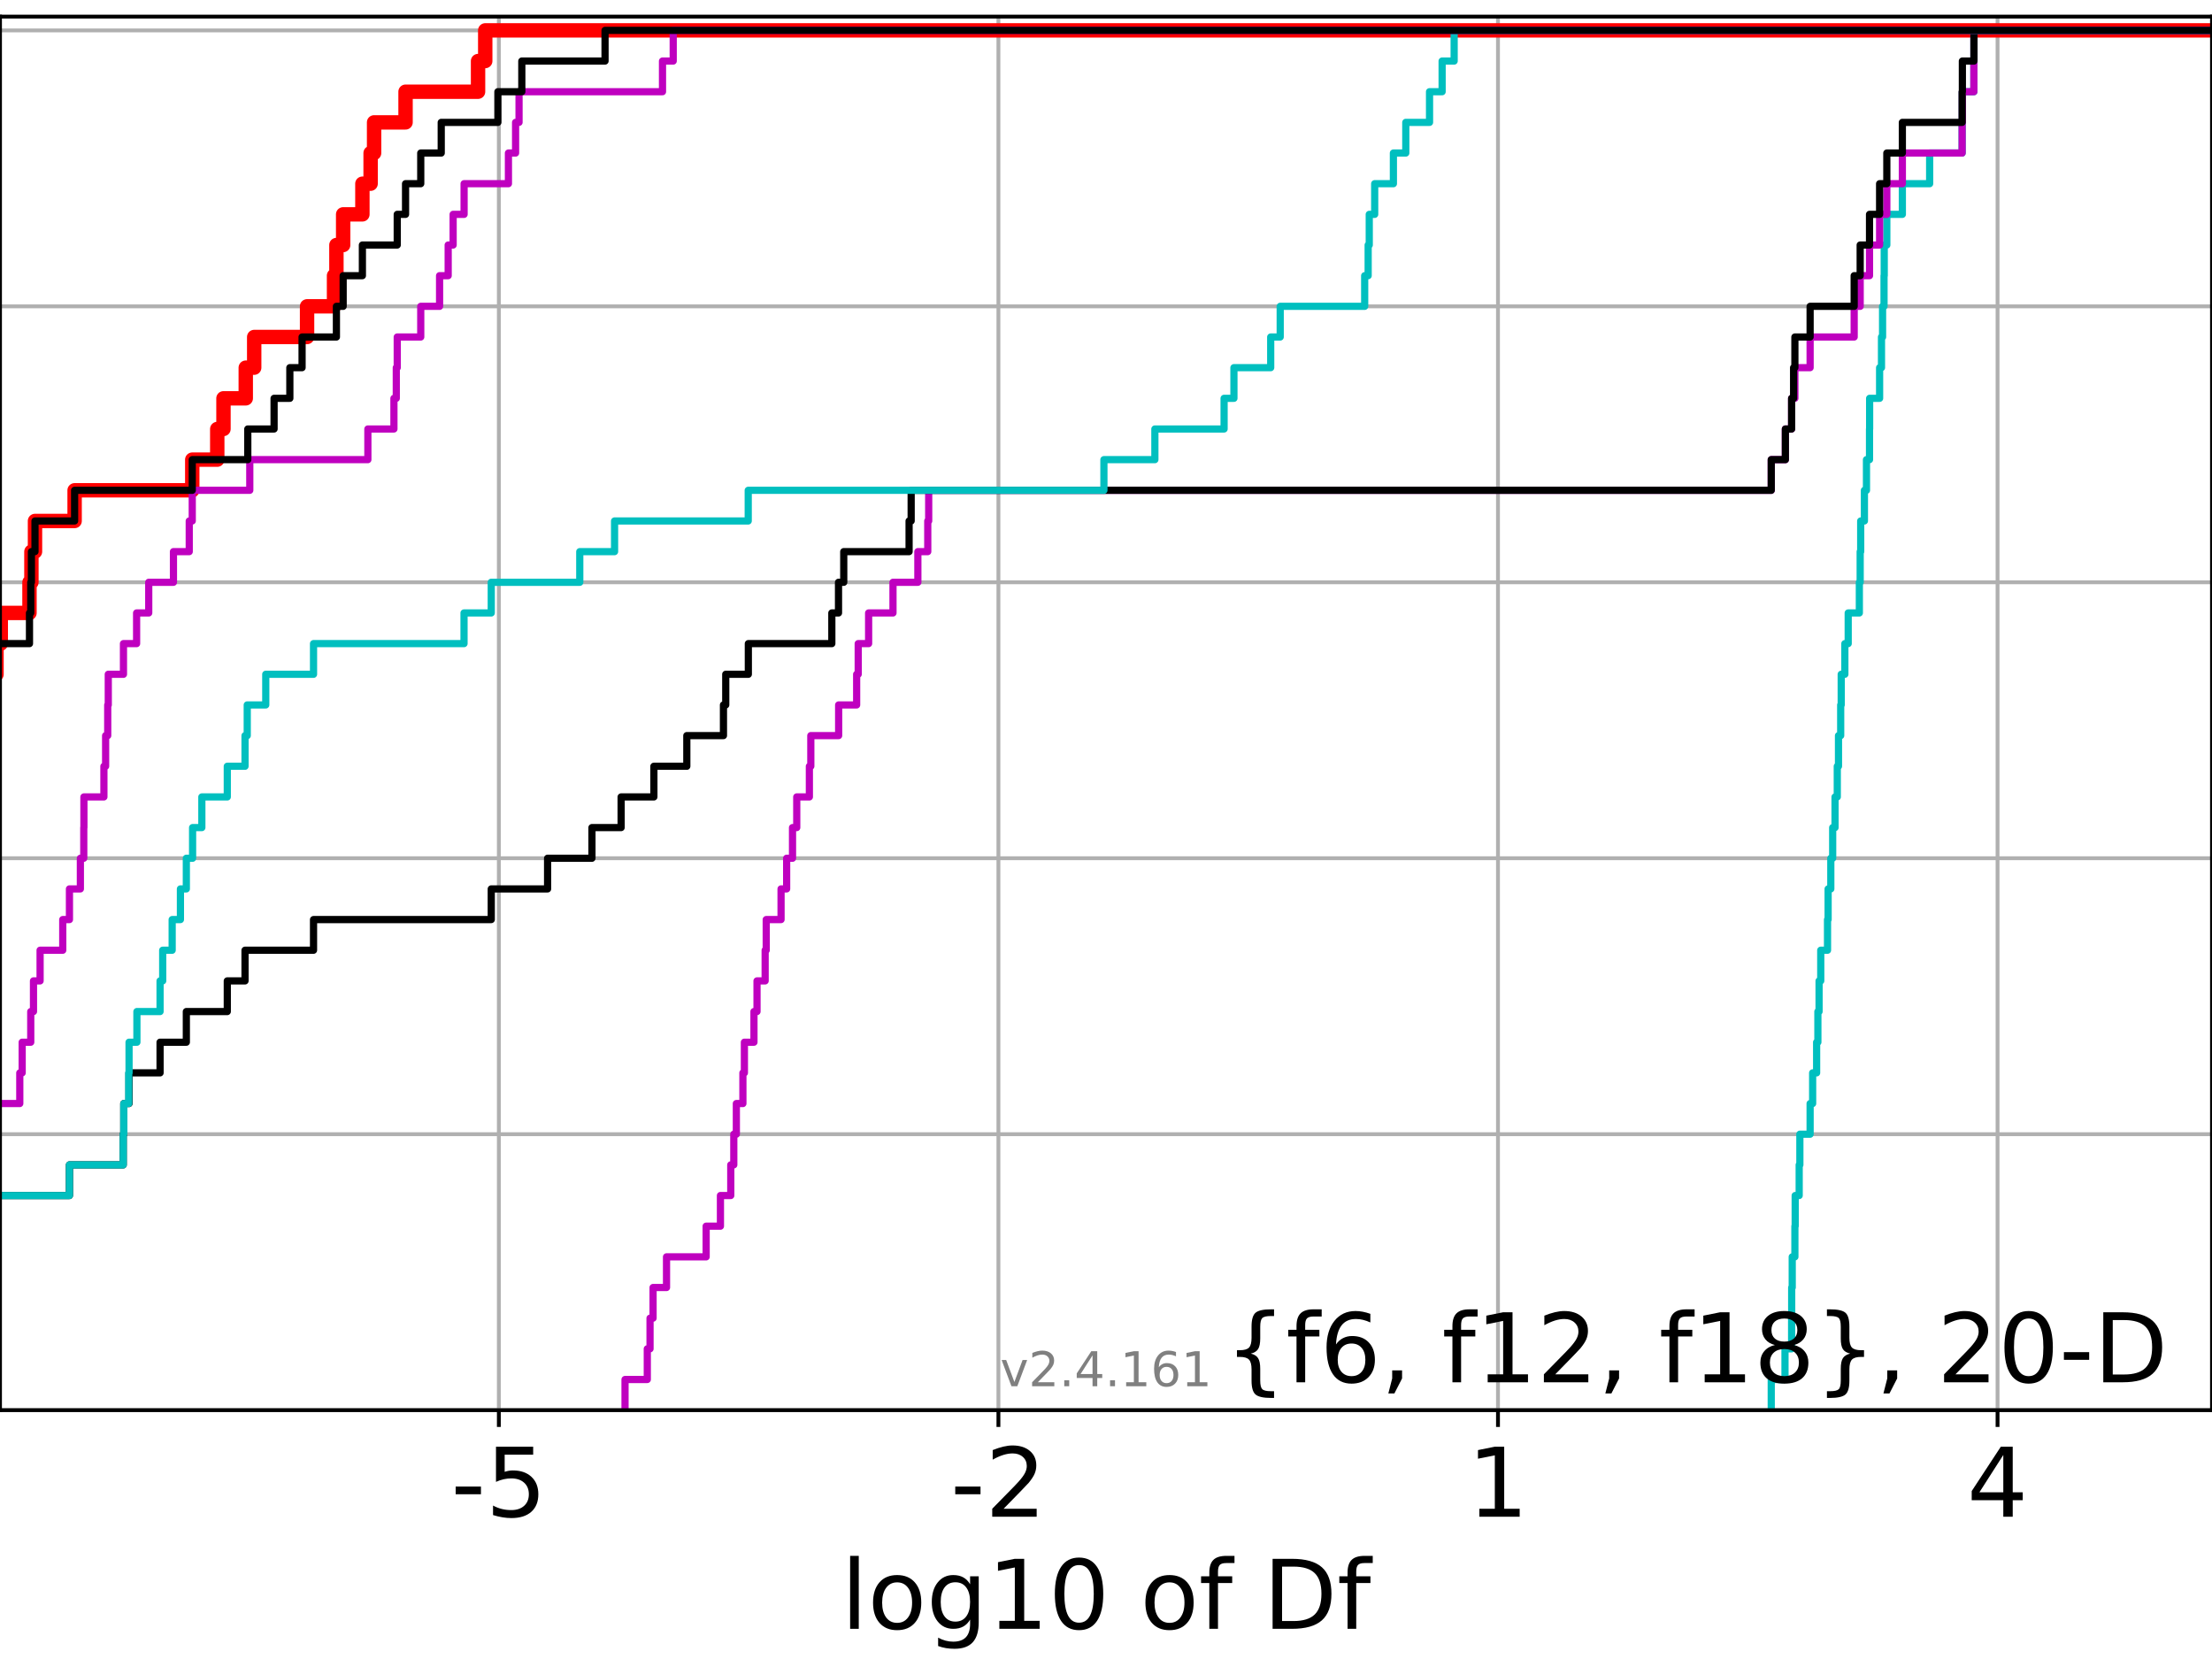 <?xml version="1.0" encoding="utf-8" standalone="no"?>
<!DOCTYPE svg PUBLIC "-//W3C//DTD SVG 1.1//EN"
  "http://www.w3.org/Graphics/SVG/1.1/DTD/svg11.dtd">
<!-- Created with matplotlib (https://matplotlib.org/) -->
<svg height="345.6pt" version="1.1" viewBox="0 0 460.8 345.6" width="460.8pt" xmlns="http://www.w3.org/2000/svg" xmlns:xlink="http://www.w3.org/1999/xlink">
 <defs>
  <style type="text/css">*{stroke-linecap:butt;stroke-linejoin:round;}</style>
 </defs>
 <g id="figure_1">
  <g id="patch_1">
   <path d="M 0 345.6 
L 460.8 345.6 
L 460.8 0 
L 0 0 
z
" style="fill:#ffffff;"/>
  </g>
  <g id="axes_1">
   <g id="patch_2">
    <path d="M 0 293.76 
L 460.8 293.76 
L 460.8 3.456 
L 0 3.456 
z
" style="fill:#ffffff;"/>
   </g>
   <g id="matplotlib.axis_1">
    <g id="xtick_1">
     <g id="line2d_1">
      <path clip-path="url(#p491969f940)" d="M 103.919 293.76 
L 103.919 3.456 
" style="fill:none;stroke:#b0b0b0;stroke-linecap:square;stroke-width:0.8;"/>
     </g>
     <g id="line2d_2">
      <defs>
       <path d="M 0 0 
L 0 3.5 
" id="m73fe78f513" style="stroke:#000000;stroke-width:0.8;"/>
      </defs>
      <g>
       <use style="stroke:#000000;stroke-width:0.8;" x="103.919" xlink:href="#m73fe78f513" y="293.76"/>
      </g>
     </g>
     <g id="text_1">
      <!-- -5 -->
      <g transform="translate(93.949 315.957)scale(0.2 -0.2)">
       <defs>
        <path d="M 4.891 31.391 
L 31.203 31.391 
L 31.203 23.391 
L 4.891 23.391 
z
" id="DejaVuSans-45"/>
        <path d="M 10.797 72.906 
L 49.516 72.906 
L 49.516 64.594 
L 19.828 64.594 
L 19.828 46.734 
Q 21.969 47.469 24.109 47.828 
Q 26.266 48.188 28.422 48.188 
Q 40.625 48.188 47.75 41.5 
Q 54.891 34.812 54.891 23.391 
Q 54.891 11.625 47.562 5.094 
Q 40.234 -1.422 26.906 -1.422 
Q 22.312 -1.422 17.547 -0.641 
Q 12.797 0.141 7.719 1.703 
L 7.719 11.625 
Q 12.109 9.234 16.797 8.062 
Q 21.484 6.891 26.703 6.891 
Q 35.156 6.891 40.078 11.328 
Q 45.016 15.766 45.016 23.391 
Q 45.016 31 40.078 35.438 
Q 35.156 39.891 26.703 39.891 
Q 22.75 39.891 18.812 39.016 
Q 14.891 38.141 10.797 36.281 
z
" id="DejaVuSans-53"/>
       </defs>
       <use xlink:href="#DejaVuSans-45"/>
       <use x="36.084" xlink:href="#DejaVuSans-53"/>
      </g>
     </g>
    </g>
    <g id="xtick_2">
     <g id="line2d_3">
      <path clip-path="url(#p491969f940)" d="M 207.989 293.76 
L 207.989 3.456 
" style="fill:none;stroke:#b0b0b0;stroke-linecap:square;stroke-width:0.8;"/>
     </g>
     <g id="line2d_4">
      <g>
       <use style="stroke:#000000;stroke-width:0.8;" x="207.989" xlink:href="#m73fe78f513" y="293.76"/>
      </g>
     </g>
     <g id="text_2">
      <!-- -2 -->
      <g transform="translate(198.018 315.957)scale(0.2 -0.2)">
       <defs>
        <path d="M 19.188 8.297 
L 53.609 8.297 
L 53.609 0 
L 7.328 0 
L 7.328 8.297 
Q 12.938 14.109 22.625 23.891 
Q 32.328 33.688 34.812 36.531 
Q 39.547 41.844 41.422 45.531 
Q 43.312 49.219 43.312 52.781 
Q 43.312 58.594 39.234 62.25 
Q 35.156 65.922 28.609 65.922 
Q 23.969 65.922 18.812 64.312 
Q 13.672 62.703 7.812 59.422 
L 7.812 69.391 
Q 13.766 71.781 18.938 73 
Q 24.125 74.219 28.422 74.219 
Q 39.75 74.219 46.484 68.547 
Q 53.219 62.891 53.219 53.422 
Q 53.219 48.922 51.531 44.891 
Q 49.859 40.875 45.406 35.406 
Q 44.188 33.984 37.641 27.219 
Q 31.109 20.453 19.188 8.297 
z
" id="DejaVuSans-50"/>
       </defs>
       <use xlink:href="#DejaVuSans-45"/>
       <use x="36.084" xlink:href="#DejaVuSans-50"/>
      </g>
     </g>
    </g>
    <g id="xtick_3">
     <g id="line2d_5">
      <path clip-path="url(#p491969f940)" d="M 312.058 293.76 
L 312.058 3.456 
" style="fill:none;stroke:#b0b0b0;stroke-linecap:square;stroke-width:0.8;"/>
     </g>
     <g id="line2d_6">
      <g>
       <use style="stroke:#000000;stroke-width:0.8;" x="312.058" xlink:href="#m73fe78f513" y="293.76"/>
      </g>
     </g>
     <g id="text_3">
      <!-- 1 -->
      <g transform="translate(305.696 315.957)scale(0.2 -0.2)">
       <defs>
        <path d="M 12.406 8.297 
L 28.516 8.297 
L 28.516 63.922 
L 10.984 60.406 
L 10.984 69.391 
L 28.422 72.906 
L 38.281 72.906 
L 38.281 8.297 
L 54.391 8.297 
L 54.391 0 
L 12.406 0 
z
" id="DejaVuSans-49"/>
       </defs>
       <use xlink:href="#DejaVuSans-49"/>
      </g>
     </g>
    </g>
    <g id="xtick_4">
     <g id="line2d_7">
      <path clip-path="url(#p491969f940)" d="M 416.127 293.76 
L 416.127 3.456 
" style="fill:none;stroke:#b0b0b0;stroke-linecap:square;stroke-width:0.8;"/>
     </g>
     <g id="line2d_8">
      <g>
       <use style="stroke:#000000;stroke-width:0.8;" x="416.127" xlink:href="#m73fe78f513" y="293.76"/>
      </g>
     </g>
     <g id="text_4">
      <!-- 4 -->
      <g transform="translate(409.765 315.957)scale(0.2 -0.2)">
       <defs>
        <path d="M 37.797 64.312 
L 12.891 25.391 
L 37.797 25.391 
z
M 35.203 72.906 
L 47.609 72.906 
L 47.609 25.391 
L 58.016 25.391 
L 58.016 17.188 
L 47.609 17.188 
L 47.609 0 
L 37.797 0 
L 37.797 17.188 
L 4.891 17.188 
L 4.891 26.703 
z
" id="DejaVuSans-52"/>
       </defs>
       <use xlink:href="#DejaVuSans-52"/>
      </g>
     </g>
    </g>
    <g id="text_5">
     <!-- log10 of Df -->
     <g transform="translate(175.214 339.313)scale(0.2 -0.2)">
      <defs>
       <path d="M 9.422 75.984 
L 18.406 75.984 
L 18.406 0 
L 9.422 0 
z
" id="DejaVuSans-108"/>
       <path d="M 30.609 48.391 
Q 23.391 48.391 19.188 42.75 
Q 14.984 37.109 14.984 27.297 
Q 14.984 17.484 19.156 11.844 
Q 23.344 6.203 30.609 6.203 
Q 37.797 6.203 41.984 11.859 
Q 46.188 17.531 46.188 27.297 
Q 46.188 37.016 41.984 42.703 
Q 37.797 48.391 30.609 48.391 
z
M 30.609 56 
Q 42.328 56 49.016 48.375 
Q 55.719 40.766 55.719 27.297 
Q 55.719 13.875 49.016 6.219 
Q 42.328 -1.422 30.609 -1.422 
Q 18.844 -1.422 12.172 6.219 
Q 5.516 13.875 5.516 27.297 
Q 5.516 40.766 12.172 48.375 
Q 18.844 56 30.609 56 
z
" id="DejaVuSans-111"/>
       <path d="M 45.406 27.984 
Q 45.406 37.75 41.375 43.109 
Q 37.359 48.484 30.078 48.484 
Q 22.859 48.484 18.828 43.109 
Q 14.797 37.75 14.797 27.984 
Q 14.797 18.266 18.828 12.891 
Q 22.859 7.516 30.078 7.516 
Q 37.359 7.516 41.375 12.891 
Q 45.406 18.266 45.406 27.984 
z
M 54.391 6.781 
Q 54.391 -7.172 48.188 -13.984 
Q 42 -20.797 29.203 -20.797 
Q 24.469 -20.797 20.266 -20.094 
Q 16.062 -19.391 12.109 -17.922 
L 12.109 -9.188 
Q 16.062 -11.328 19.922 -12.344 
Q 23.781 -13.375 27.781 -13.375 
Q 36.625 -13.375 41.016 -8.766 
Q 45.406 -4.156 45.406 5.172 
L 45.406 9.625 
Q 42.625 4.781 38.281 2.391 
Q 33.938 0 27.875 0 
Q 17.828 0 11.672 7.656 
Q 5.516 15.328 5.516 27.984 
Q 5.516 40.672 11.672 48.328 
Q 17.828 56 27.875 56 
Q 33.938 56 38.281 53.609 
Q 42.625 51.219 45.406 46.391 
L 45.406 54.688 
L 54.391 54.688 
z
" id="DejaVuSans-103"/>
       <path d="M 31.781 66.406 
Q 24.172 66.406 20.328 58.906 
Q 16.5 51.422 16.5 36.375 
Q 16.5 21.391 20.328 13.891 
Q 24.172 6.391 31.781 6.391 
Q 39.453 6.391 43.281 13.891 
Q 47.125 21.391 47.125 36.375 
Q 47.125 51.422 43.281 58.906 
Q 39.453 66.406 31.781 66.406 
z
M 31.781 74.219 
Q 44.047 74.219 50.516 64.516 
Q 56.984 54.828 56.984 36.375 
Q 56.984 17.969 50.516 8.266 
Q 44.047 -1.422 31.781 -1.422 
Q 19.531 -1.422 13.062 8.266 
Q 6.594 17.969 6.594 36.375 
Q 6.594 54.828 13.062 64.516 
Q 19.531 74.219 31.781 74.219 
z
" id="DejaVuSans-48"/>
       <path id="DejaVuSans-32"/>
       <path d="M 37.109 75.984 
L 37.109 68.5 
L 28.516 68.5 
Q 23.688 68.5 21.797 66.547 
Q 19.922 64.594 19.922 59.516 
L 19.922 54.688 
L 34.719 54.688 
L 34.719 47.703 
L 19.922 47.703 
L 19.922 0 
L 10.891 0 
L 10.891 47.703 
L 2.297 47.703 
L 2.297 54.688 
L 10.891 54.688 
L 10.891 58.5 
Q 10.891 67.625 15.141 71.797 
Q 19.391 75.984 28.609 75.984 
z
" id="DejaVuSans-102"/>
       <path d="M 19.672 64.797 
L 19.672 8.109 
L 31.594 8.109 
Q 46.688 8.109 53.688 14.938 
Q 60.688 21.781 60.688 36.531 
Q 60.688 51.172 53.688 57.984 
Q 46.688 64.797 31.594 64.797 
z
M 9.812 72.906 
L 30.078 72.906 
Q 51.266 72.906 61.172 64.094 
Q 71.094 55.281 71.094 36.531 
Q 71.094 17.672 61.125 8.828 
Q 51.172 0 30.078 0 
L 9.812 0 
z
" id="DejaVuSans-68"/>
      </defs>
      <use xlink:href="#DejaVuSans-108"/>
      <use x="27.783" xlink:href="#DejaVuSans-111"/>
      <use x="88.965" xlink:href="#DejaVuSans-103"/>
      <use x="152.441" xlink:href="#DejaVuSans-49"/>
      <use x="216.064" xlink:href="#DejaVuSans-48"/>
      <use x="279.688" xlink:href="#DejaVuSans-32"/>
      <use x="311.475" xlink:href="#DejaVuSans-111"/>
      <use x="372.656" xlink:href="#DejaVuSans-102"/>
      <use x="407.861" xlink:href="#DejaVuSans-32"/>
      <use x="439.648" xlink:href="#DejaVuSans-68"/>
      <use x="516.65" xlink:href="#DejaVuSans-102"/>
     </g>
    </g>
   </g>
   <g id="matplotlib.axis_2">
    <g id="ytick_1">
     <g id="line2d_9">
      <path clip-path="url(#p491969f940)" d="M 0 293.76 
L 460.8 293.76 
" style="fill:none;stroke:#b0b0b0;stroke-linecap:square;stroke-width:0.8;"/>
     </g>
     <g id="line2d_10">
      <defs>
       <path d="M 0 0 
L -3.5 0 
" id="mdef089e4fb" style="stroke:#000000;stroke-width:0.8;"/>
      </defs>
      <g>
       <use style="stroke:#000000;stroke-width:0.8;" x="0" xlink:href="#mdef089e4fb" y="293.76"/>
      </g>
     </g>
    </g>
    <g id="ytick_2">
     <g id="line2d_11">
      <path clip-path="url(#p491969f940)" d="M 0 236.274 
L 460.8 236.274 
" style="fill:none;stroke:#b0b0b0;stroke-linecap:square;stroke-width:0.8;"/>
     </g>
     <g id="line2d_12">
      <g>
       <use style="stroke:#000000;stroke-width:0.8;" x="0" xlink:href="#mdef089e4fb" y="236.274"/>
      </g>
     </g>
    </g>
    <g id="ytick_3">
     <g id="line2d_13">
      <path clip-path="url(#p491969f940)" d="M 0 178.788 
L 460.8 178.788 
" style="fill:none;stroke:#b0b0b0;stroke-linecap:square;stroke-width:0.8;"/>
     </g>
     <g id="line2d_14">
      <g>
       <use style="stroke:#000000;stroke-width:0.8;" x="0" xlink:href="#mdef089e4fb" y="178.788"/>
      </g>
     </g>
    </g>
    <g id="ytick_4">
     <g id="line2d_15">
      <path clip-path="url(#p491969f940)" d="M 0 121.302 
L 460.8 121.302 
" style="fill:none;stroke:#b0b0b0;stroke-linecap:square;stroke-width:0.8;"/>
     </g>
     <g id="line2d_16">
      <g>
       <use style="stroke:#000000;stroke-width:0.8;" x="0" xlink:href="#mdef089e4fb" y="121.302"/>
      </g>
     </g>
    </g>
    <g id="ytick_5">
     <g id="line2d_17">
      <path clip-path="url(#p491969f940)" d="M 0 63.816 
L 460.8 63.816 
" style="fill:none;stroke:#b0b0b0;stroke-linecap:square;stroke-width:0.8;"/>
     </g>
     <g id="line2d_18">
      <g>
       <use style="stroke:#000000;stroke-width:0.8;" x="0" xlink:href="#mdef089e4fb" y="63.816"/>
      </g>
     </g>
    </g>
    <g id="ytick_6">
     <g id="line2d_19">
      <path clip-path="url(#p491969f940)" d="M 0 6.33 
L 460.8 6.33 
" style="fill:none;stroke:#b0b0b0;stroke-linecap:square;stroke-width:0.8;"/>
     </g>
     <g id="line2d_20">
      <g>
       <use style="stroke:#000000;stroke-width:0.8;" x="0" xlink:href="#mdef089e4fb" y="6.33"/>
      </g>
     </g>
    </g>
   </g>
   <g id="line2d_21">
    <path clip-path="url(#p491969f940)" d="M -1 140.464 
L -0.729 140.464 
L -0.729 134.077 
L 0.162 134.077 
L 0.162 127.69 
L 6.142 127.69 
L 6.142 121.302 
L 6.544 121.302 
L 6.544 114.915 
L 7.29 114.915 
L 7.29 108.528 
L 15.543 108.528 
L 15.543 102.14 
L 40.051 102.14 
L 40.051 95.753 
L 45.259 95.753 
L 45.259 89.366 
L 46.554 89.366 
L 46.554 82.978 
L 51.196 82.978 
L 51.196 76.591 
L 52.953 76.591 
L 52.953 70.204 
L 63.968 70.204 
L 63.968 63.816 
L 69.585 63.816 
L 69.585 57.429 
L 70.081 57.429 
L 70.081 51.042 
L 71.485 51.042 
L 71.485 44.654 
L 75.493 44.654 
L 75.493 38.267 
L 77.205 38.267 
L 77.205 31.88 
L 77.929 31.88 
L 77.929 25.492 
L 84.484 25.492 
L 84.484 19.105 
L 99.587 19.105 
L 99.587 12.718 
L 101.083 12.718 
L 101.083 6.33 
L 101.083 6.33 
L 101.083 6.33 
L 460.8 6.33 
" style="fill:none;stroke:#ff0000;stroke-linecap:square;stroke-width:3;"/>
   </g>
   <g id="line2d_22">
    <path clip-path="url(#p491969f940)" d="M 368.983 293.76 
L 368.983 287.373 
L 371.847 287.373 
L 371.847 280.985 
L 373.227 280.985 
L 373.227 274.598 
L 373.242 274.598 
L 373.242 268.211 
L 373.354 268.211 
L 373.354 261.823 
L 373.909 261.823 
L 373.909 255.436 
L 373.971 255.436 
L 373.971 249.049 
L 374.803 249.049 
L 374.803 242.661 
L 374.945 242.661 
L 374.945 236.274 
L 377.08 236.274 
L 377.08 229.887 
L 377.606 229.887 
L 377.606 223.499 
L 378.437 223.499 
L 378.437 217.112 
L 378.697 217.112 
L 378.697 210.725 
L 378.946 210.725 
L 378.946 204.337 
L 379.295 204.337 
L 379.295 197.95 
L 380.706 197.95 
L 380.706 191.563 
L 380.83 191.563 
L 380.83 185.175 
L 381.391 185.175 
L 381.391 178.788 
L 381.781 178.788 
L 381.781 172.401 
L 382.271 172.401 
L 382.271 166.013 
L 382.74 166.013 
L 382.74 159.626 
L 382.992 159.626 
L 382.992 153.239 
L 383.449 153.239 
L 383.449 146.851 
L 383.557 146.851 
L 383.557 140.464 
L 384.318 140.464 
L 384.318 134.077 
L 385.014 134.077 
L 385.014 127.69 
L 387.337 127.69 
L 387.337 121.302 
L 387.509 121.302 
L 387.509 114.915 
L 387.617 114.915 
L 387.617 108.528 
L 388.391 108.528 
L 388.391 102.14 
L 388.821 102.14 
L 388.821 95.753 
L 389.456 95.753 
L 389.456 89.366 
L 389.479 89.366 
L 389.479 82.978 
L 391.557 82.978 
L 391.557 76.591 
L 391.949 76.591 
L 391.949 70.204 
L 392.174 70.204 
L 392.174 63.816 
L 392.479 63.816 
L 392.479 57.429 
L 392.52 57.429 
L 392.52 51.042 
L 393.06 51.042 
L 393.06 44.654 
L 396.296 44.654 
L 396.296 38.267 
L 401.982 38.267 
L 401.982 31.88 
L 408.75 31.88 
L 408.75 25.492 
L 408.798 25.492 
L 408.798 19.105 
L 411.194 19.105 
L 411.194 12.718 
L 411.211 12.718 
L 411.211 6.33 
L 411.211 6.33 
L 411.211 6.33 
L 460.8 6.33 
" style="fill:none;stroke:#00bfbf;stroke-linecap:square;stroke-width:1.5;"/>
   </g>
   <g id="line2d_23">
    <path clip-path="url(#p491969f940)" d="M 130.206 293.76 
L 130.206 287.373 
L 134.843 287.373 
L 134.843 280.985 
L 135.413 280.985 
L 135.413 274.598 
L 136.046 274.598 
L 136.046 268.211 
L 138.849 268.211 
L 138.849 261.823 
L 147.103 261.823 
L 147.103 255.436 
L 150.08 255.436 
L 150.08 249.049 
L 152.233 249.049 
L 152.233 242.661 
L 152.864 242.661 
L 152.864 236.274 
L 153.396 236.274 
L 153.396 229.887 
L 154.76 229.887 
L 154.76 223.499 
L 155.073 223.499 
L 155.073 217.112 
L 157.064 217.112 
L 157.064 210.725 
L 157.701 210.725 
L 157.701 204.337 
L 159.395 204.337 
L 159.395 197.95 
L 159.619 197.95 
L 159.619 191.563 
L 162.708 191.563 
L 162.708 185.175 
L 163.874 185.175 
L 163.874 178.788 
L 165.096 178.788 
L 165.096 172.401 
L 165.977 172.401 
L 165.977 166.013 
L 168.609 166.013 
L 168.609 159.626 
L 168.908 159.626 
L 168.908 153.239 
L 174.706 153.239 
L 174.706 146.851 
L 178.456 146.851 
L 178.456 140.464 
L 178.78 140.464 
L 178.78 134.077 
L 180.949 134.077 
L 180.949 127.69 
L 186.027 127.69 
L 186.027 121.302 
L 191.207 121.302 
L 191.207 114.915 
L 193.269 114.915 
L 193.269 108.528 
L 193.464 108.528 
L 193.464 102.14 
L 368.983 102.14 
L 368.983 95.753 
L 371.926 95.753 
L 371.926 89.366 
L 373.227 89.366 
L 373.227 82.978 
L 373.909 82.978 
L 373.909 76.591 
L 377.08 76.591 
L 377.08 70.204 
L 386.26 70.204 
L 386.26 63.816 
L 387.509 63.816 
L 387.509 57.429 
L 389.456 57.429 
L 389.456 51.042 
L 391.557 51.042 
L 391.557 44.654 
L 393.06 44.654 
L 393.06 38.267 
L 396.296 38.267 
L 396.296 31.88 
L 408.75 31.88 
L 408.75 25.492 
L 408.798 25.492 
L 408.798 19.105 
L 411.194 19.105 
L 411.194 12.718 
L 411.211 12.718 
L 411.211 6.33 
L 411.211 6.33 
L 411.211 6.33 
L 460.8 6.33 
" style="fill:none;stroke:#bf00bf;stroke-linecap:square;stroke-width:1.5;"/>
   </g>
   <g id="line2d_24">
    <path clip-path="url(#p491969f940)" d="M -1 249.049 
L 14.468 249.049 
L 14.468 242.661 
L 25.67 242.661 
L 25.67 236.274 
L 25.787 236.274 
L 25.787 229.887 
L 26.885 229.887 
L 26.885 223.499 
L 33.345 223.499 
L 33.345 217.112 
L 38.819 217.112 
L 38.819 210.725 
L 47.349 210.725 
L 47.349 204.337 
L 51.044 204.337 
L 51.044 197.95 
L 65.314 197.95 
L 65.314 191.563 
L 102.338 191.563 
L 102.338 185.175 
L 114.074 185.175 
L 114.074 178.788 
L 123.314 178.788 
L 123.314 172.401 
L 129.391 172.401 
L 129.391 166.013 
L 136.217 166.013 
L 136.217 159.626 
L 143.076 159.626 
L 143.076 153.239 
L 150.71 153.239 
L 150.71 146.851 
L 151.187 146.851 
L 151.187 140.464 
L 155.894 140.464 
L 155.894 134.077 
L 173.286 134.077 
L 173.286 127.69 
L 174.677 127.69 
L 174.677 121.302 
L 175.769 121.302 
L 175.769 114.915 
L 189.38 114.915 
L 189.38 108.528 
L 189.812 108.528 
L 189.812 102.14 
L 368.983 102.14 
L 368.983 95.753 
L 371.926 95.753 
L 371.926 89.366 
L 373.227 89.366 
L 373.227 82.978 
L 373.638 82.978 
L 373.638 76.591 
L 373.909 76.591 
L 373.909 70.204 
L 377.08 70.204 
L 377.08 63.816 
L 386.26 63.816 
L 386.26 57.429 
L 387.509 57.429 
L 387.509 51.042 
L 389.456 51.042 
L 389.456 44.654 
L 391.557 44.654 
L 391.557 38.267 
L 393.06 38.267 
L 393.06 31.88 
L 396.296 31.88 
L 396.296 25.492 
L 408.75 25.492 
L 408.75 19.105 
L 408.798 19.105 
L 408.798 12.718 
L 411.211 12.718 
L 411.211 6.33 
L 411.211 6.33 
L 411.211 6.33 
L 460.8 6.33 
" style="fill:none;stroke:#000000;stroke-linecap:square;stroke-width:1.5;"/>
   </g>
   <g id="line2d_25">
    <path clip-path="url(#p491969f940)" d="M -1 249.049 
L 14.468 249.049 
L 14.468 242.661 
L 25.67 242.661 
L 25.67 236.274 
L 25.787 236.274 
L 25.787 229.887 
L 26.813 229.887 
L 26.813 223.499 
L 26.885 223.499 
L 26.885 217.112 
L 28.52 217.112 
L 28.52 210.725 
L 33.345 210.725 
L 33.345 204.337 
L 33.894 204.337 
L 33.894 197.95 
L 35.867 197.95 
L 35.867 191.563 
L 37.587 191.563 
L 37.587 185.175 
L 38.819 185.175 
L 38.819 178.788 
L 40.121 178.788 
L 40.121 172.401 
L 42.049 172.401 
L 42.049 166.013 
L 47.349 166.013 
L 47.349 159.626 
L 51.044 159.626 
L 51.044 153.239 
L 51.505 153.239 
L 51.505 146.851 
L 55.364 146.851 
L 55.364 140.464 
L 65.314 140.464 
L 65.314 134.077 
L 96.666 134.077 
L 96.666 127.69 
L 102.338 127.69 
L 102.338 121.302 
L 120.777 121.302 
L 120.777 114.915 
L 128.026 114.915 
L 128.026 108.528 
L 155.87 108.528 
L 155.87 102.14 
L 229.966 102.14 
L 229.966 95.753 
L 240.582 95.753 
L 240.582 89.366 
L 255.002 89.366 
L 255.002 82.978 
L 257.051 82.978 
L 257.051 76.591 
L 264.711 76.591 
L 264.711 70.204 
L 266.69 70.204 
L 266.69 63.816 
L 284.288 63.816 
L 284.288 57.429 
L 285.013 57.429 
L 285.013 51.042 
L 285.241 51.042 
L 285.241 44.654 
L 286.372 44.654 
L 286.372 38.267 
L 290.27 38.267 
L 290.27 31.88 
L 292.851 31.88 
L 292.851 25.492 
L 297.799 25.492 
L 297.799 19.105 
L 300.421 19.105 
L 300.421 12.718 
L 302.927 12.718 
L 302.927 6.33 
L 302.927 6.33 
L 302.927 6.33 
L 460.8 6.33 
" style="fill:none;stroke:#00bfbf;stroke-linecap:square;stroke-width:1.5;"/>
   </g>
   <g id="line2d_26">
    <path clip-path="url(#p491969f940)" d="M -1 229.887 
L 4.122 229.887 
L 4.122 223.499 
L 4.62 223.499 
L 4.62 217.112 
L 6.405 217.112 
L 6.405 210.725 
L 6.977 210.725 
L 6.977 204.337 
L 8.353 204.337 
L 8.353 197.95 
L 13.072 197.95 
L 13.072 191.563 
L 14.468 191.563 
L 14.468 185.175 
L 16.743 185.175 
L 16.743 178.788 
L 17.451 178.788 
L 17.451 172.401 
L 17.481 172.401 
L 17.481 166.013 
L 21.647 166.013 
L 21.647 159.626 
L 22.004 159.626 
L 22.004 153.239 
L 22.44 153.239 
L 22.44 146.851 
L 22.556 146.851 
L 22.556 140.464 
L 25.72 140.464 
L 25.72 134.077 
L 28.457 134.077 
L 28.457 127.69 
L 30.985 127.69 
L 30.985 121.302 
L 36.133 121.302 
L 36.133 114.915 
L 39.423 114.915 
L 39.423 108.528 
L 40.051 108.528 
L 40.051 102.14 
L 52.034 102.14 
L 52.034 95.753 
L 76.633 95.753 
L 76.633 89.366 
L 82.065 89.366 
L 82.065 82.978 
L 82.555 82.978 
L 82.555 76.591 
L 82.752 76.591 
L 82.752 70.204 
L 87.649 70.204 
L 87.649 63.816 
L 91.573 63.816 
L 91.573 57.429 
L 93.364 57.429 
L 93.364 51.042 
L 94.397 51.042 
L 94.397 44.654 
L 96.68 44.654 
L 96.68 38.267 
L 105.916 38.267 
L 105.916 31.88 
L 107.406 31.88 
L 107.406 25.492 
L 108.127 25.492 
L 108.127 19.105 
L 138.011 19.105 
L 138.011 12.718 
L 140.243 12.718 
L 140.243 6.33 
L 140.243 6.33 
L 140.243 6.33 
L 460.8 6.33 
" style="fill:none;stroke:#bf00bf;stroke-linecap:square;stroke-width:1.5;"/>
   </g>
   <g id="line2d_27">
    <path clip-path="url(#p491969f940)" d="M -1 146.851 
L -0.729 146.851 
L -0.729 140.464 
L -0.663 140.464 
L -0.663 134.077 
L 6.142 134.077 
L 6.142 127.69 
L 6.405 127.69 
L 6.405 121.302 
L 6.544 121.302 
L 6.544 114.915 
L 7.29 114.915 
L 7.29 108.528 
L 15.543 108.528 
L 15.543 102.14 
L 40.051 102.14 
L 40.051 95.753 
L 51.619 95.753 
L 51.619 89.366 
L 57.096 89.366 
L 57.096 82.978 
L 60.38 82.978 
L 60.38 76.591 
L 62.928 76.591 
L 62.928 70.204 
L 70.081 70.204 
L 70.081 63.816 
L 71.485 63.816 
L 71.485 57.429 
L 75.493 57.429 
L 75.493 51.042 
L 82.752 51.042 
L 82.752 44.654 
L 84.484 44.654 
L 84.484 38.267 
L 87.649 38.267 
L 87.649 31.88 
L 91.917 31.88 
L 91.917 25.492 
L 103.721 25.492 
L 103.721 19.105 
L 108.703 19.105 
L 108.703 12.718 
L 126.041 12.718 
L 126.041 6.33 
L 126.041 6.33 
L 126.041 6.33 
L 460.8 6.33 
" style="fill:none;stroke:#000000;stroke-linecap:square;stroke-width:1.5;"/>
   </g>
   <g id="patch_3">
    <path d="M 0 293.76 
L 0 3.456 
" style="fill:none;stroke:#000000;stroke-linecap:square;stroke-linejoin:miter;stroke-width:0.8;"/>
   </g>
   <g id="patch_4">
    <path d="M 460.8 293.76 
L 460.8 3.456 
" style="fill:none;stroke:#000000;stroke-linecap:square;stroke-linejoin:miter;stroke-width:0.8;"/>
   </g>
   <g id="patch_5">
    <path d="M 0 293.76 
L 460.8 293.76 
" style="fill:none;stroke:#000000;stroke-linecap:square;stroke-linejoin:miter;stroke-width:0.8;"/>
   </g>
   <g id="patch_6">
    <path d="M 0 3.456 
L 460.8 3.456 
" style="fill:none;stroke:#000000;stroke-linecap:square;stroke-linejoin:miter;stroke-width:0.8;"/>
   </g>
   <g id="text_6">
    <!-- {f6, f12, f18}, 20-D -->
    <g transform="translate(255.184 287.954)scale(0.2 -0.2)">
     <defs>
      <path d="M 51.125 -9.281 
L 51.125 -16.312 
L 48.094 -16.312 
Q 35.938 -16.312 31.812 -12.688 
Q 27.688 -9.078 27.688 1.703 
L 27.688 13.375 
Q 27.688 20.75 25.047 23.578 
Q 22.406 26.422 15.484 26.422 
L 12.5 26.422 
L 12.5 33.406 
L 15.484 33.406 
Q 22.469 33.406 25.078 36.203 
Q 27.688 39.016 27.688 46.297 
L 27.688 58.016 
Q 27.688 68.797 31.812 72.391 
Q 35.938 75.984 48.094 75.984 
L 51.125 75.984 
L 51.125 69 
L 47.797 69 
Q 40.922 69 38.812 66.844 
Q 36.719 64.703 36.719 57.812 
L 36.719 45.703 
Q 36.719 38.031 34.5 34.562 
Q 32.281 31.109 26.906 29.891 
Q 32.328 28.562 34.516 25.094 
Q 36.719 21.625 36.719 14.016 
L 36.719 1.906 
Q 36.719 -4.984 38.812 -7.125 
Q 40.922 -9.281 47.797 -9.281 
z
" id="DejaVuSans-123"/>
      <path d="M 33.016 40.375 
Q 26.375 40.375 22.484 35.828 
Q 18.609 31.297 18.609 23.391 
Q 18.609 15.531 22.484 10.953 
Q 26.375 6.391 33.016 6.391 
Q 39.656 6.391 43.531 10.953 
Q 47.406 15.531 47.406 23.391 
Q 47.406 31.297 43.531 35.828 
Q 39.656 40.375 33.016 40.375 
z
M 52.594 71.297 
L 52.594 62.312 
Q 48.875 64.062 45.094 64.984 
Q 41.312 65.922 37.594 65.922 
Q 27.828 65.922 22.672 59.328 
Q 17.531 52.734 16.797 39.406 
Q 19.672 43.656 24.016 45.922 
Q 28.375 48.188 33.594 48.188 
Q 44.578 48.188 50.953 41.516 
Q 57.328 34.859 57.328 23.391 
Q 57.328 12.156 50.688 5.359 
Q 44.047 -1.422 33.016 -1.422 
Q 20.359 -1.422 13.672 8.266 
Q 6.984 17.969 6.984 36.375 
Q 6.984 53.656 15.188 63.938 
Q 23.391 74.219 37.203 74.219 
Q 40.922 74.219 44.703 73.484 
Q 48.484 72.75 52.594 71.297 
z
" id="DejaVuSans-54"/>
      <path d="M 11.719 12.406 
L 22.016 12.406 
L 22.016 4 
L 14.016 -11.625 
L 7.719 -11.625 
L 11.719 4 
z
" id="DejaVuSans-44"/>
      <path d="M 31.781 34.625 
Q 24.75 34.625 20.719 30.859 
Q 16.703 27.094 16.703 20.516 
Q 16.703 13.922 20.719 10.156 
Q 24.75 6.391 31.781 6.391 
Q 38.812 6.391 42.859 10.172 
Q 46.922 13.969 46.922 20.516 
Q 46.922 27.094 42.891 30.859 
Q 38.875 34.625 31.781 34.625 
z
M 21.922 38.812 
Q 15.578 40.375 12.031 44.719 
Q 8.5 49.078 8.5 55.328 
Q 8.5 64.062 14.719 69.141 
Q 20.953 74.219 31.781 74.219 
Q 42.672 74.219 48.875 69.141 
Q 55.078 64.062 55.078 55.328 
Q 55.078 49.078 51.531 44.719 
Q 48 40.375 41.703 38.812 
Q 48.828 37.156 52.797 32.312 
Q 56.781 27.484 56.781 20.516 
Q 56.781 9.906 50.312 4.234 
Q 43.844 -1.422 31.781 -1.422 
Q 19.734 -1.422 13.25 4.234 
Q 6.781 9.906 6.781 20.516 
Q 6.781 27.484 10.781 32.312 
Q 14.797 37.156 21.922 38.812 
z
M 18.312 54.391 
Q 18.312 48.734 21.844 45.562 
Q 25.391 42.391 31.781 42.391 
Q 38.141 42.391 41.719 45.562 
Q 45.312 48.734 45.312 54.391 
Q 45.312 60.062 41.719 63.234 
Q 38.141 66.406 31.781 66.406 
Q 25.391 66.406 21.844 63.234 
Q 18.312 60.062 18.312 54.391 
z
" id="DejaVuSans-56"/>
      <path d="M 12.5 -9.281 
L 15.922 -9.281 
Q 22.75 -9.281 24.828 -7.172 
Q 26.906 -5.078 26.906 1.906 
L 26.906 14.016 
Q 26.906 21.625 29.094 25.094 
Q 31.297 28.562 36.719 29.891 
Q 31.297 31.109 29.094 34.562 
Q 26.906 38.031 26.906 45.703 
L 26.906 57.812 
Q 26.906 64.75 24.828 66.875 
Q 22.75 69 15.922 69 
L 12.5 69 
L 12.5 75.984 
L 15.578 75.984 
Q 27.734 75.984 31.812 72.391 
Q 35.891 68.797 35.891 58.016 
L 35.891 46.297 
Q 35.891 39.016 38.516 36.203 
Q 41.156 33.406 48.094 33.406 
L 51.125 33.406 
L 51.125 26.422 
L 48.094 26.422 
Q 41.156 26.422 38.516 23.578 
Q 35.891 20.75 35.891 13.375 
L 35.891 1.703 
Q 35.891 -9.078 31.812 -12.688 
Q 27.734 -16.312 15.578 -16.312 
L 12.5 -16.312 
z
" id="DejaVuSans-125"/>
     </defs>
     <use xlink:href="#DejaVuSans-123"/>
     <use x="63.623" xlink:href="#DejaVuSans-102"/>
     <use x="98.828" xlink:href="#DejaVuSans-54"/>
     <use x="162.451" xlink:href="#DejaVuSans-44"/>
     <use x="194.238" xlink:href="#DejaVuSans-32"/>
     <use x="226.025" xlink:href="#DejaVuSans-102"/>
     <use x="261.23" xlink:href="#DejaVuSans-49"/>
     <use x="324.854" xlink:href="#DejaVuSans-50"/>
     <use x="388.477" xlink:href="#DejaVuSans-44"/>
     <use x="420.264" xlink:href="#DejaVuSans-32"/>
     <use x="452.051" xlink:href="#DejaVuSans-102"/>
     <use x="487.256" xlink:href="#DejaVuSans-49"/>
     <use x="550.879" xlink:href="#DejaVuSans-56"/>
     <use x="614.502" xlink:href="#DejaVuSans-125"/>
     <use x="678.125" xlink:href="#DejaVuSans-44"/>
     <use x="709.912" xlink:href="#DejaVuSans-32"/>
     <use x="741.699" xlink:href="#DejaVuSans-50"/>
     <use x="805.322" xlink:href="#DejaVuSans-48"/>
     <use x="868.945" xlink:href="#DejaVuSans-45"/>
     <use x="905.029" xlink:href="#DejaVuSans-68"/>
    </g>
   </g>
   <g id="text_7">
    <!-- v2.4.161 -->
    <g style="fill:#808080;" transform="translate(208.356 288.777)scale(0.1 -0.1)">
     <defs>
      <path d="M 2.984 54.688 
L 12.5 54.688 
L 29.594 8.797 
L 46.688 54.688 
L 56.203 54.688 
L 35.688 0 
L 23.484 0 
z
" id="DejaVuSans-118"/>
      <path d="M 10.688 12.406 
L 21 12.406 
L 21 0 
L 10.688 0 
z
" id="DejaVuSans-46"/>
     </defs>
     <use xlink:href="#DejaVuSans-118"/>
     <use x="59.18" xlink:href="#DejaVuSans-50"/>
     <use x="122.803" xlink:href="#DejaVuSans-46"/>
     <use x="154.59" xlink:href="#DejaVuSans-52"/>
     <use x="218.213" xlink:href="#DejaVuSans-46"/>
     <use x="250" xlink:href="#DejaVuSans-49"/>
     <use x="313.623" xlink:href="#DejaVuSans-54"/>
     <use x="377.246" xlink:href="#DejaVuSans-49"/>
    </g>
   </g>
  </g>
 </g>
 <defs>
  <clipPath id="p491969f940">
   <rect height="290.304" width="460.8" x="0" y="3.456"/>
  </clipPath>
 </defs>
</svg>
